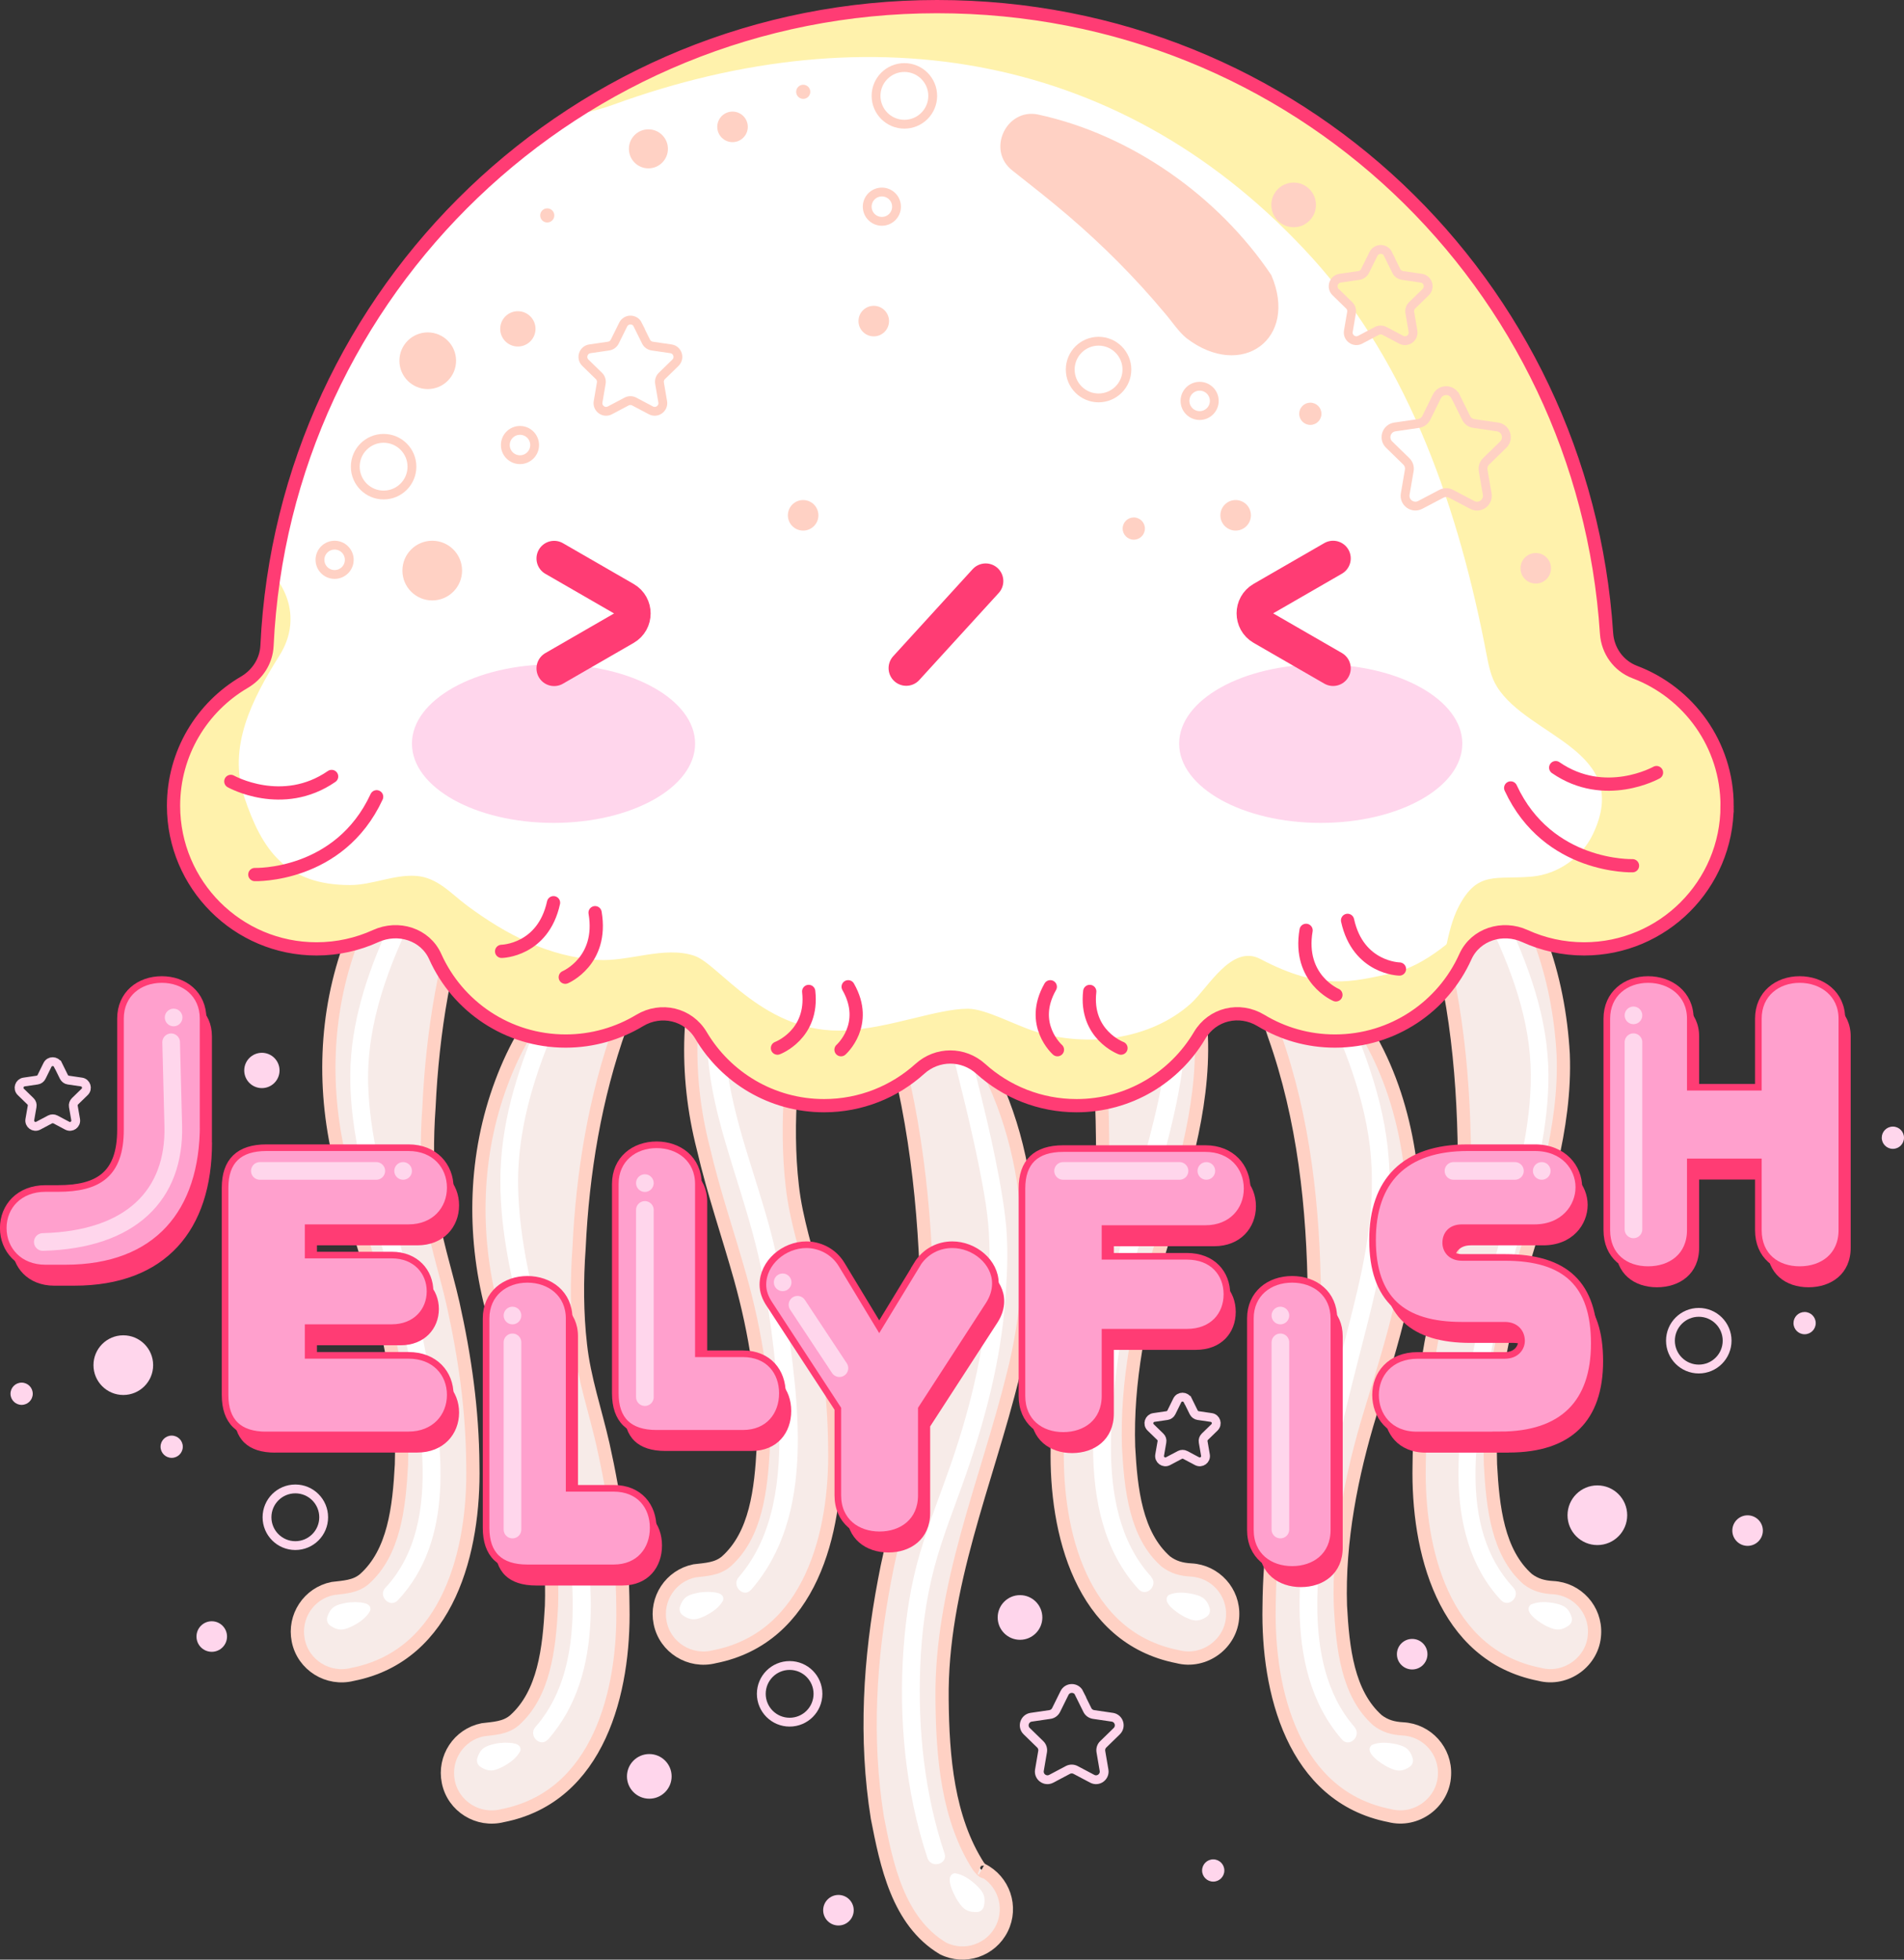 <?xml version="1.0" encoding="UTF-8"?>
<svg id="Layer_2" data-name="Layer 2" xmlns="http://www.w3.org/2000/svg" xmlns:xlink="http://www.w3.org/1999/xlink" viewBox="0 0 215.71 221.97">
  <rect x="0" y="0" width="215.71" height="221.97" fill="#333333" stroke="none"/>
  <defs>
    <style>
      .cls-1, .cls-2, .cls-3, .cls-4, .cls-5, .cls-6, .cls-7 {
        fill: none;
      }

      .cls-1, .cls-2, .cls-3, .cls-8, .cls-9 {
        stroke: #ff3c74;
      }

      .cls-1, .cls-2, .cls-4, .cls-5, .cls-6, .cls-8, .cls-10, .cls-9 {
        stroke-miterlimit: 10;
      }

      .cls-1, .cls-2, .cls-8, .cls-10 {
        stroke-width: 1.5px;
      }

      .cls-1, .cls-3, .cls-4 {
        stroke-linecap: round;
      }

      .cls-11 {
        fill: #ff3c74;
      }

      .cls-12, .cls-8 {
        fill: #fff;
      }

      .cls-13 {
        fill: #fff2ac;
      }

      .cls-14 {
        fill: #ffd6ec;
      }

      .cls-15 {
        fill: #ffd1c4;
      }

      .cls-3 {
        stroke-linejoin: round;
        stroke-width: 4px;
      }

      .cls-4 {
        stroke-width: 2px;
      }

      .cls-4, .cls-6 {
        stroke: #ffd6ec;
      }

      .cls-5, .cls-10 {
        stroke: #ffd1c4;
      }

      .cls-10 {
        fill: #f7ebe8;
      }

      .cls-9 {
        fill: #ffa0cd;
        stroke-width: .75px;
      }

      .cls-7 {
        clip-path: url(#clippath);
      }
    </style>
    <clipPath id="clippath">
      <path class="cls-8" d="m195.67,91.27c0,8.95-7.26,16.21-16.2,16.21-2.39,0-4.66-.52-6.7-1.45-2.54-1.16-5.6-.21-6.75,2.33-2.53,5.64-8.2,9.56-14.78,9.56-3.07,0-5.93-.85-8.38-2.33s-5.51-.74-6.95,1.69c-2.82,4.76-8.01,7.96-13.94,7.96-4.17,0-7.98-1.58-10.85-4.17-1.98-1.79-4.93-1.79-6.91,0-2.87,2.59-6.68,4.17-10.85,4.17-5.93,0-11.12-3.2-13.94-7.96-1.44-2.43-4.53-3.15-6.95-1.69s-5.31,2.33-8.38,2.33c-6.59,0-12.25-3.92-14.78-9.56-1.14-2.55-4.2-3.49-6.75-2.33-2.04.93-4.31,1.45-6.7,1.45-8.94,0-16.2-7.26-16.2-16.21,0-5.97,3.22-11.18,8.02-13.99,1.49-.87,2.49-2.41,2.57-4.14C32.14,32.85,65.41.75,106.17.75s73.25,31.36,75.84,70.99c.13,1.96,1.35,3.68,3.19,4.38,6.12,2.31,10.47,8.22,10.47,15.15Z"/>
    </clipPath>
  </defs>
  <g id="Layer_1-2" data-name="Layer 1">
    <g>
      <g>
        <g>
          <path class="cls-10" d="m167.28,95.23c6.48,6.2,9.33,15.44,9.82,24.17.33,8.42-2.45,16.71-4.84,24.61-2.15,7.02-3.64,14.57-3.4,21.88.26,4.81.81,9.97,4.22,12.98.86.65,1.75.9,2.85.96,2.75.14,4.87,2.49,4.72,5.24-.13,3.12-3.22,5.37-6.23,4.58-10.96-2.15-13.83-14.15-13.64-23.65.05-6.29.91-12.3,2.25-18.36,1.4-5.55,3.06-11.06,2.88-16.82-.1-9.98-1.18-20.11-4.53-29.53,0,0-.19-.57-.19-.57-.05-.16-.15-.4-.12-.46l2.28-4.42c.73-1.46,2.78-1.79,3.92-.63h0Z"/>
          <path class="cls-10" d="m150.28,111.23c6.48,6.2,9.33,15.44,9.82,24.17.33,8.42-2.45,16.71-4.84,24.61-2.15,7.02-3.64,14.57-3.4,21.88.26,4.81.81,9.97,4.22,12.98.86.65,1.75.9,2.85.96,2.75.14,4.87,2.49,4.72,5.24-.13,3.12-3.22,5.37-6.23,4.58-10.96-2.15-13.83-14.15-13.64-23.65.05-6.29.91-12.3,2.25-18.36,1.4-5.55,3.06-11.06,2.88-16.82-.1-9.98-1.18-20.11-4.53-29.53,0,0-.19-.57-.19-.57-.05-.16-.15-.4-.12-.46l2.28-4.42c.73-1.46,2.78-1.79,3.92-.63h0Z"/>
          <path class="cls-10" d="m126.28,93.23c6.48,6.2,9.33,15.44,9.82,24.17.33,8.42-2.45,16.71-4.84,24.61-2.15,7.02-3.64,14.57-3.4,21.88.26,4.81.81,9.97,4.22,12.98.86.65,1.75.9,2.85.96,2.75.14,4.87,2.49,4.72,5.24-.13,3.12-3.22,5.37-6.23,4.58-10.96-2.15-13.83-14.15-13.64-23.65.05-6.29.91-12.3,2.25-18.36,1.4-5.55,3.06-11.06,2.88-16.82-.1-9.98-1.18-20.11-4.53-29.53,0,0-.19-.57-.19-.57-.05-.16-.15-.4-.12-.46l2.28-4.42c.73-1.46,2.78-1.79,3.92-.63h0Z"/>
          <path class="cls-10" d="m108.61,115.71c8.41,11.27,9.57,26.74,6.18,40.01-3.02,12.23-8.22,24.02-8.06,36.78.06,6.49.63,13.49,4.14,18.93.2.25.4.46.53.54.12.1.2.04-.15-.18,2.46,1.22,3.47,4.2,2.25,6.66-1.22,2.46-4.2,3.47-6.66,2.25-5.14-3.07-6.41-9.56-7.44-14.8-1.44-9.02-.87-18.02.81-26.87,1.49-8.26,4.96-16.2,4.86-24.68.12-11.27-.49-22.41-3.09-33.35,0,0-.16-.67-.16-.67-.04-.2-.13-.47-.1-.55l.86-2.96c.68-2.66,4.45-3.34,6.03-1.12h0Z"/>
          <path class="cls-10" d="m53.28,100.27c-2.88,8.06-4.28,16.57-4.68,25.15-.26,3.55-.25,7.37.16,10.91.42,3.85,1.7,7.52,2.56,11.32,1.35,6.05,2.21,12.07,2.25,18.36.19,9.49-2.69,21.51-13.64,23.65-2.76.7-5.58-1.04-6.14-3.84-.55-2.7,1.19-5.34,3.89-5.89,1.3-.16,2.55-.19,3.58-1.05,3.41-3.02,3.96-8.17,4.22-12.98.2-6.36-.88-12.96-2.6-19.13-1.37-4.89-3.03-9.66-4.2-14.7-2.15-8.36-1.93-17.27,1.13-25.43,1.46-3.92,3.57-7.67,6.51-10.69,0,0,.74-.73.74-.73.97-.96,2.54-.94,3.49.03.24-.04,2.53,4.78,2.71,5.01h0Z"/>
          <path class="cls-10" d="m70.28,116.27c-2.88,8.06-4.28,16.57-4.68,25.15-.26,3.55-.25,7.37.16,10.91.42,3.85,1.7,7.52,2.56,11.32,1.35,6.05,2.21,12.07,2.25,18.36.19,9.49-2.69,21.51-13.64,23.65-2.76.7-5.58-1.04-6.14-3.84-.55-2.7,1.19-5.34,3.89-5.89,1.3-.16,2.55-.19,3.58-1.05,3.41-3.02,3.96-8.17,4.22-12.98.2-6.36-.88-12.96-2.6-19.13-1.37-4.89-3.03-9.66-4.2-14.7-2.15-8.36-1.93-17.27,1.13-25.43,1.46-3.92,3.57-7.67,6.51-10.69,0,0,.74-.73.74-.73.97-.96,2.54-.94,3.49.03.24-.04,2.53,4.78,2.71,5.01h0Z"/>
          <path class="cls-10" d="m94.28,98.27c-2.88,8.06-4.28,16.57-4.68,25.15-.26,3.55-.25,7.37.16,10.91.42,3.85,1.7,7.52,2.56,11.32,1.35,6.05,2.21,12.07,2.25,18.36.19,9.49-2.69,21.51-13.64,23.65-2.76.7-5.58-1.04-6.14-3.84-.55-2.7,1.19-5.34,3.89-5.89,1.3-.16,2.55-.19,3.58-1.05,3.41-3.02,3.96-8.17,4.22-12.98.2-6.36-.88-12.96-2.6-19.13-1.37-4.89-3.03-9.66-4.2-14.7-2.15-8.36-1.93-17.27,1.13-25.43,1.46-3.92,3.57-7.67,6.51-10.69,0,0,.74-.73.74-.73.97-.96,2.54-.94,3.49.03.24-.04,2.53,4.78,2.71,5.01h0Z"/>
        </g>
        <g>
          <path class="cls-12" d="m45.08,181.26c6.46-6.91,5.07-17.3,3.56-25.81-.93-5.29-2.17-10.44-3.61-15.61-1.56-5.58-3.17-11.26-3.32-17.09-.17-6.91,2.33-13.38,5.32-19.49.56-1.15-1.16-2.17-1.73-1.01-2.52,5.14-4.73,10.5-5.41,16.23s.44,11.42,1.85,16.9c2.54,9.92,5.76,19.85,6.12,30.18.18,5.09-.6,10.43-4.2,14.29-.88.94.53,2.36,1.41,1.41h0Z"/>
          <path class="cls-12" d="m37.08,183.17c.39-1.28,1.18-1.4,1.95-1.58.38-.09.79-.11,1.2-.12.58.03,1.95.03,1.71.98-.46.83-1.24,1.34-2.03,1.75-.72.32-1.42.7-2.51-.08-.31-.22-.42-.61-.32-.95h0Z"/>
          <g>
            <path class="cls-12" d="m171.47,179.84c-6.48-6.93-4.14-17.96-2.61-26.32.99-5.42,2.51-10.66,3.95-15.97s2.84-11.2,2.59-16.94c-.28-6.49-2.76-12.6-5.58-18.37-.57-1.16-2.29-.14-1.73,1.01,2.66,5.43,5.04,11.24,5.31,17.36.25,5.8-1.18,11.51-2.7,17.06s-2.92,10.66-3.92,16.12c-.82,4.46-1.6,8.99-1.54,13.54.06,5.07,1.27,10.14,4.81,13.92.88.94,2.29-.47,1.41-1.41h0Z"/>
            <path class="cls-12" d="m177.73,184.12c-1.09.78-1.79.39-2.51.08-.65-.33-2.77-1.6-1.79-2.45.87-.38,1.8-.31,2.67-.16.76.19,1.55.3,1.95,1.58.11.36-.03.74-.32.95h0Z"/>
          </g>
          <g>
            <path class="cls-12" d="m153.47,195.63c-3.28-3.74-4.2-8.78-4.23-13.62s.82-9.91,1.66-14.8c.99-5.73,2.51-11.31,3.94-16.94s2.76-11.67,2.57-17.63c-.22-6.99-2.71-13.61-5.59-19.89-.54-1.17-2.26-.15-1.73,1.01,2.67,5.82,5.02,11.99,5.3,18.46s-1.17,12.39-2.71,18.39c-1.43,5.56-2.86,11.06-3.83,16.72-.84,4.91-1.67,9.87-1.62,14.86.05,5.35,1.21,10.74,4.81,14.85.85.97,2.26-.45,1.41-1.41h0Z"/>
            <path class="cls-12" d="m159.72,200.12c-1.11.76-1.81.35-2.53.02-.64-.34-2.76-1.66-1.76-2.49.88-.37,1.82-.27,2.69-.1.77.2,1.56.34,1.93,1.63.1.36-.04.74-.34.94h0Z"/>
          </g>
          <g>
            <path class="cls-12" d="m130.44,178.61c-3.63-3.95-4.56-9.41-4.58-14.6s.81-10.26,1.56-15.35c1.75-11.72,7.49-23.02,6.9-35.06-.16-3.25-1.03-6.26-2.52-9.14s-3.46-5.69-4.95-8.68c-.57-1.15-2.3-.14-1.73,1.01,2.71,5.44,6.78,10.12,7.17,16.44s-1.14,12.22-2.71,18.08-3.32,11.51-4.19,17.44c-.74,5.06-1.56,10.13-1.55,15.26.02,5.74,1.16,11.66,5.16,16.01.87.95,2.28-.47,1.41-1.41h0Z"/>
            <path class="cls-12" d="m136.72,183.12c-1.11.76-1.81.35-2.53.02-.64-.34-2.76-1.66-1.76-2.49.88-.37,1.82-.27,2.69-.1.77.2,1.56.34,1.93,1.63.1.36-.04.74-.34.94h0Z"/>
          </g>
          <g>
            <path class="cls-12" d="m107.01,209.95c-2.27-6.79-3.04-14.11-2.75-21.25.15-3.76.63-7.51,1.59-11.14s2.39-7.07,3.6-10.58c2.23-6.43,3.92-12.91,4.44-19.72.24-3.14.38-6.29-.01-9.43-.36-2.92-.94-5.81-1.56-8.69-1.35-6.21-3.22-12.37-4.18-18.66-.19-1.27-2.12-.73-1.93.53.84,5.49,2.42,10.88,3.66,16.29.68,3,1.34,6.02,1.81,9.07s.5,5.8.35,8.76c-.35,6.99-1.89,13.64-4.14,20.24-1.2,3.51-2.61,6.98-3.66,10.54s-1.59,7.12-1.86,10.75c-.58,7.94.19,16.24,2.71,23.81.41,1.21,2.34.69,1.93-.53h0Z"/>
            <path class="cls-12" d="m110.69,216.57c-1.35.07-1.76-.64-2.22-1.31-.38-.63-1.58-2.85-.3-3.08.96.13,1.74.72,2.42,1.33.57.58,1.19,1.11.87,2.43-.09.37-.41.62-.77.64h0Z"/>
          </g>
          <g>
            <path class="cls-12" d="m62.08,197.05c6.67-7.61,5.01-18.89,3.47-28.05-.92-5.49-2.14-10.84-3.55-16.22-1.58-6.02-3.2-12.16-3.3-18.43-.12-7.24,2.35-14.1,5.33-20.6.53-1.16-1.19-2.18-1.73-1.01-2.56,5.59-4.8,11.39-5.43,17.54s.49,12,1.88,17.8c2.52,10.53,5.68,21.03,6.1,31.92.22,5.46-.45,11.35-4.19,15.62-.85.96.56,2.38,1.41,1.41h0Z"/>
            <path class="cls-12" d="m54.07,199.17c.37-1.29,1.16-1.43,1.93-1.63.38-.1.79-.13,1.21-.15.58.02,1.95-.01,1.74.94-.44.84-1.22,1.37-2.01,1.8-.72.33-1.41.74-2.53-.02-.31-.21-.44-.6-.34-.94h0Z"/>
          </g>
          <g>
            <path class="cls-12" d="m85.1,180.07c7.38-8.48,5.31-21.34,3.92-31.52-.42-3.03-.9-6.02-1.69-8.98-.86-3.26-1.94-6.46-2.91-9.68-1.87-6.23-3.21-12.68-1.92-19.17s3.93-12.87,6.71-18.89c.54-1.16-1.19-2.18-1.73-1.01-2.47,5.33-4.72,10.84-6.24,16.52-1.63,6.09-1.52,12.14-.07,18.26s4.02,12.45,5.22,18.89c1.02,5.45,1.71,11.13,1.88,16.68.18,6.05-.46,12.74-4.59,17.49-.84.97.57,2.39,1.41,1.41h0Z"/>
            <path class="cls-12" d="m77.03,182.01c.4-1.28,1.2-1.4,1.97-1.58.39-.09.8-.11,1.21-.12.58.03,1.95.03,1.71.98-.46.83-1.26,1.34-2.05,1.75-.73.32-1.43.7-2.52-.08-.31-.22-.42-.61-.32-.95h0Z"/>
          </g>
        </g>
      </g>
      <g>
        <path class="cls-12" d="m195.67,91.27c0,8.95-7.26,16.21-16.2,16.21-2.39,0-4.66-.52-6.7-1.45-2.54-1.16-5.6-.21-6.75,2.33-2.53,5.64-8.2,9.56-14.78,9.56-3.07,0-5.93-.85-8.38-2.33s-5.51-.74-6.95,1.69c-2.82,4.76-8.01,7.96-13.94,7.96-4.17,0-7.98-1.58-10.85-4.17-1.98-1.79-4.93-1.79-6.91,0-2.87,2.59-6.68,4.17-10.85,4.17-5.93,0-11.12-3.2-13.94-7.96-1.44-2.43-4.53-3.15-6.95-1.69s-5.31,2.33-8.38,2.33c-6.59,0-12.25-3.92-14.78-9.56-1.14-2.55-4.2-3.49-6.75-2.33-2.04.93-4.31,1.45-6.7,1.45-8.94,0-16.2-7.26-16.2-16.21,0-5.97,3.22-11.18,8.02-13.99,1.49-.87,2.49-2.41,2.57-4.14C32.14,32.85,65.41.75,106.17.75s73.25,31.36,75.84,70.99c.13,1.96,1.35,3.68,3.19,4.38,6.12,2.31,10.47,8.22,10.47,15.15Z"/>
        <g class="cls-7">
          <g>
            <path class="cls-13" d="m202.42,74.52c-2.07-2.8-4.19-5.35-6.89-7.53-.55-.45-1.11-.89-1.67-1.33-.07-1.08-.14-2.16-.25-3.24-.44-4.34-1.01-8.71-1.96-12.98-1.57-7.06-4.31-14.03-7.74-20.39-6.5-12.06-16.52-22.42-27.69-30.25-21.61-15.15-49.9-24.35-76.43-21.65-5.68.58-11.28,1.59-16.9,2.54-.82.14-1.71.21-2.55.36-.07,0-.13.02-.2.02-2.65.23-5.3.27-7.96.16-8.63-.36-16.89,7.84-16.5,16.5.41,9.24,7.25,16.12,16.5,16.5,5.83.24,11.82.63,17.29-1.37,29.21-10.63,58.06-5.94,79.21,17.37,11.13,12.27,16.66,28.83,19.73,44.87.24,1.28.5,2.58,1.19,3.69,3.58,5.73,15.42,7.17,10.86,16.71-1.26,2.64-3.98,4.52-6.89,4.79-4.16.37-6.16-.7-8.3,3.38-1.57,3.01-1.42,6.68-3.04,9.68-1,1.86-2.44,3.57-3.32,5.43,1.54.02,3.16-.52,4.72-.88,9.45-2.22,14.13,9.73,22.58,5.92,12.22-5.52,22.28-15.26,22.34-29.56.03-6.6-2.2-13.45-6.11-18.75Z"/>
            <path class="cls-13" d="m189.55,62.51s.04.06.06.1c-.18-.11-.35-.24-.53-.35-1.01-.62-.85-.54.47.25Z"/>
          </g>
          <path class="cls-13" d="m167.67,103.25c-2.42,2.87-6.3,6.22-10,7-4.54.96-8,2-14.87-1.62-3.3-1.74-5.95,3.32-7.92,5.07-4.63,4.12-11.77,4.95-17.55,3.15-2.37-.74-5.67-2.59-7.67-2.59-3.51,0-8.66,2.15-13.77,2.45-9.23.55-14.39-7.51-17.23-8.45-3.41-1.14-7.41.69-10.94.47-5.52-.34-10.39-2.88-14.76-6.12-1.89-1.4-3.39-3.24-5.87-3.4s-4.92,1.04-7.43,1.04c-7.28,0-10-4-12-10-1.87-5.62.86-11.01,4-16,5.16-8.19-6.98-16.94-12.12-8.79-11.55,18.35-.1,47.7,22.77,46.72.85,1.42,2.26,2.57,4.32,3.13,2.14.58,3.75,2.17,5.54,3.42,2.29,1.59,4.83,2.79,7.47,3.67,4.23,1.41,8.03,1.07,12.13.91.57.43,1.18.75,1.81.97.31.21.64.41,1.02.59,6.3,3.07,12.62,5.92,19.66,6.67,3.09.33,6.18.21,9.23-.42,1.81-.37,3.47-1.2,5.15-1.91,13.05,5.85,27.79,4.09,38.2-5.66,10.77,2.24,22.32-1.35,29.51-9.88,6.18-7.34-2.48-17.82-8.71-10.43Z"/>
        </g>
        <path class="cls-2" d="m195.67,91.27c0,8.95-7.26,16.21-16.2,16.21-2.39,0-4.66-.52-6.7-1.45-2.54-1.16-5.6-.21-6.75,2.33-2.53,5.64-8.2,9.56-14.78,9.56-3.07,0-5.93-.85-8.38-2.33s-5.51-.74-6.95,1.69c-2.82,4.76-8.01,7.96-13.94,7.96-4.17,0-7.98-1.58-10.85-4.17-1.98-1.79-4.93-1.79-6.91,0-2.87,2.59-6.68,4.17-10.85,4.17-5.93,0-11.12-3.2-13.94-7.96-1.44-2.43-4.53-3.15-6.95-1.69s-5.31,2.33-8.38,2.33c-6.59,0-12.25-3.92-14.78-9.56-1.14-2.55-4.2-3.49-6.75-2.33-2.04.93-4.31,1.45-6.7,1.45-8.94,0-16.2-7.26-16.2-16.21,0-5.97,3.22-11.18,8.02-13.99,1.49-.87,2.49-2.41,2.57-4.14C32.14,32.85,65.41.75,106.17.75s73.25,31.36,75.84,70.99c.13,1.96,1.35,3.68,3.19,4.38,6.12,2.31,10.47,8.22,10.47,15.15Z"/>
      </g>
      <ellipse class="cls-14" cx="62.71" cy="84.23" rx="16.04" ry="8.98"/>
      <ellipse class="cls-14" cx="149.63" cy="84.23" rx="16.04" ry="8.98"/>
      <line class="cls-3" x1="102.67" y1="75.68" x2="111.67" y2="65.82"/>
      <path class="cls-3" d="m62.78,75.71l8.01-4.62c1.23-.71,1.23-2.5,0-3.21l-8.01-4.62"/>
      <path class="cls-3" d="m151.03,63.25l-8.01,4.62c-1.23.71-1.23,2.5,0,3.21l8.01,4.62"/>
      <g>
        <path class="cls-12" d="m116.18,16.18c10.33,4.55,19.17,12.28,25.49,22.07"/>
        <path class="cls-15" d="m117.59,12.97c10.56,2.27,20.44,9.26,26.44,18.19,3.11,7.24-3.36,11.91-9.59,7.16-.89-.7-1.78-2.06-2.53-2.91-3.32-3.97-6.94-7.6-10.89-10.98-2.02-1.73-4.14-3.39-6.33-5.12-2.94-2.29-.7-7.08,2.91-6.34h0Z"/>
      </g>
      <circle class="cls-15" cx="48.97" cy="64.63" r="3.38"/>
      <circle class="cls-14" cx="180.97" cy="171.63" r="3.38"/>
      <circle class="cls-14" cx="13.97" cy="154.63" r="3.38"/>
      <circle class="cls-15" cx="73.46" cy="16.86" r="2.21"/>
      <circle class="cls-15" cx="82.99" cy="14.37" r="1.73"/>
      <circle class="cls-15" cx="98.99" cy="36.37" r="1.73"/>
      <circle class="cls-15" cx="139.99" cy="58.37" r="1.73"/>
      <circle class="cls-14" cx="23.99" cy="185.37" r="1.73"/>
      <circle class="cls-14" cx="159.99" cy="187.37" r="1.73"/>
      <circle class="cls-14" cx="94.99" cy="216.37" r="1.73"/>
      <circle class="cls-15" cx="90.99" cy="58.37" r="1.73"/>
      <circle class="cls-14" cx="197.99" cy="173.37" r="1.73"/>
      <circle class="cls-15" cx="173.99" cy="64.37" r="1.73"/>
      <circle class="cls-14" cx="214.45" cy="128.87" r="1.26"/>
      <circle class="cls-14" cx="137.45" cy="211.87" r="1.26"/>
      <circle class="cls-15" cx="148.45" cy="46.87" r="1.26"/>
      <circle class="cls-15" cx="128.45" cy="59.87" r="1.26"/>
      <circle class="cls-14" cx="204.45" cy="149.87" r="1.26"/>
      <circle class="cls-14" cx="19.45" cy="163.87" r="1.26"/>
      <circle class="cls-14" cx="2.45" cy="157.87" r="1.26"/>
      <circle class="cls-15" cx="62" cy="24.4" r=".8"/>
      <circle class="cls-15" cx="91" cy="10.4" r=".8"/>
      <circle class="cls-14" cx="115.56" cy="183.21" r="2.53"/>
      <circle class="cls-14" cx="73.56" cy="201.21" r="2.53"/>
      <circle class="cls-15" cx="146.56" cy="23.21" r="2.53"/>
      <circle class="cls-15" cx="48.46" cy="40.86" r="3.21"/>
      <circle class="cls-15" cx="58.67" cy="37.25" r="2"/>
      <circle class="cls-14" cx="29.67" cy="121.25" r="2"/>
      <circle class="cls-6" cx="89.46" cy="191.86" r="3.21"/>
      <circle class="cls-6" cx="33.46" cy="171.86" r="3.21"/>
      <circle class="cls-5" cx="124.46" cy="41.86" r="3.21"/>
      <circle class="cls-5" cx="102.46" cy="10.86" r="3.21"/>
      <circle class="cls-6" cx="192.46" cy="151.86" r="3.21"/>
      <circle class="cls-5" cx="43.46" cy="52.86" r="3.21"/>
      <circle class="cls-5" cx="99.91" cy="23.41" r="1.66"/>
      <circle class="cls-5" cx="135.91" cy="45.41" r="1.66"/>
      <circle class="cls-5" cx="37.91" cy="63.41" r="1.66"/>
      <circle class="cls-5" cx="58.91" cy="50.41" r="1.66"/>
      <g>
        <path class="cls-11" d="m24.02,129.41c0,9.89-5.22,16.22-15.62,16.22h-2.25c-2.98,0-4.78-2.08-4.78-4.53s1.81-4.48,4.78-4.48h1.42c4.54,0,7.08-1.57,7.08-6.66v-12.57c0-2.82,2.15-4.44,4.68-4.44s4.68,1.62,4.68,4.44v12.02Z"/>
        <path class="cls-9" d="m23.02,127.41c0,9.89-5.22,16.22-15.62,16.22h-2.25c-2.98,0-4.78-2.08-4.78-4.53s1.81-4.48,4.78-4.48h1.42c4.54,0,7.08-1.57,7.08-6.66v-12.57c0-2.82,2.15-4.44,4.68-4.44s4.68,1.62,4.68,4.44v12.02Z"/>
      </g>
      <g>
        <path class="cls-11" d="m31.18,164.54c-3.12,0-4.68-1.53-4.68-4.53v-23.48c0-3,1.56-4.53,4.68-4.53h16.1c2.98,0,4.73,2.08,4.73,4.53s-1.76,4.53-4.73,4.53h-11.37v3.1h9.47c2.73,0,4.34,1.9,4.34,4.11s-1.61,4.11-4.34,4.11h-9.47v3.14h11.37c2.98,0,4.73,2.03,4.73,4.48s-1.76,4.53-4.73,4.53h-16.1Z"/>
        <path class="cls-9" d="m30.18,162.54c-3.12,0-4.68-1.53-4.68-4.53v-23.48c0-3,1.56-4.53,4.68-4.53h16.1c2.98,0,4.73,2.08,4.73,4.53s-1.76,4.53-4.73,4.53h-11.37v3.1h9.47c2.73,0,4.34,1.9,4.34,4.11s-1.61,4.11-4.34,4.11h-9.47v3.14h11.37c2.98,0,4.73,2.03,4.73,4.48s-1.76,4.53-4.73,4.53h-16.1Z"/>
      </g>
      <g>
        <path class="cls-11" d="m60.75,179.59c-3.12,0-4.68-1.53-4.68-4.53v-23.71c0-2.82,2.15-4.44,4.68-4.44s4.73,1.62,4.73,4.44v19.23h5.03c2.93,0,4.49,2.03,4.49,4.48s-1.56,4.53-4.49,4.53h-9.76Z"/>
        <path class="cls-9" d="m59.75,177.59c-3.12,0-4.68-1.53-4.68-4.53v-23.71c0-2.82,2.15-4.44,4.68-4.44s4.73,1.62,4.73,4.44v19.23h5.03c2.93,0,4.49,2.03,4.49,4.48s-1.56,4.53-4.49,4.53h-9.76Z"/>
      </g>
      <g>
        <path class="cls-11" d="m75.39,164.35c-3.12,0-4.68-1.53-4.68-4.53v-23.71c0-2.82,2.15-4.44,4.68-4.44s4.73,1.62,4.73,4.44v19.23h5.03c2.93,0,4.49,2.03,4.49,4.48s-1.56,4.53-4.49,4.53h-9.76Z"/>
        <path class="cls-9" d="m74.39,162.35c-3.12,0-4.68-1.53-4.68-4.53v-23.71c0-2.82,2.15-4.44,4.68-4.44s4.73,1.62,4.73,4.44v19.23h5.03c2.93,0,4.49,2.03,4.49,4.48s-1.56,4.53-4.49,4.53h-9.76Z"/>
      </g>
      <g>
        <path class="cls-11" d="m104.84,145.3c.98-1.62,2.54-2.31,4.05-2.31,2.49,0,4.88,1.94,4.88,4.39,0,.79-.24,1.62-.78,2.45l-7.61,11.74v9.8c0,2.96-2.2,4.48-4.73,4.48s-4.73-1.53-4.73-4.48v-9.8l-7.71-11.79c-.54-.79-.78-1.53-.78-2.26,0-2.5,2.39-4.53,4.93-4.53,1.37,0,3.03.65,4,2.26l4.25,7.03,4.25-6.98Z"/>
        <path class="cls-9" d="m103.84,143.3c.98-1.62,2.54-2.31,4.05-2.31,2.49,0,4.88,1.94,4.88,4.39,0,.79-.24,1.62-.78,2.45l-7.61,11.74v9.8c0,2.96-2.2,4.48-4.73,4.48s-4.73-1.53-4.73-4.48v-9.8l-7.71-11.79c-.54-.79-.78-1.53-.78-2.26,0-2.5,2.39-4.53,4.93-4.53,1.37,0,3.03.65,4,2.26l4.25,7.03,4.25-6.98Z"/>
      </g>
      <g>
        <path class="cls-11" d="m126.19,160.11c0,2.96-2.2,4.48-4.73,4.48s-4.68-1.53-4.68-4.48v-23.48c0-3,1.56-4.53,4.68-4.53h16.1c2.98,0,4.73,2.08,4.73,4.53s-1.76,4.53-4.73,4.53h-11.37v3.14h9.27c2.93,0,4.54,1.94,4.54,4.3s-1.61,4.3-4.54,4.3h-9.27v7.21Z"/>
        <path class="cls-9" d="m125.19,158.11c0,2.96-2.2,4.48-4.73,4.48s-4.68-1.53-4.68-4.48v-23.48c0-3,1.56-4.53,4.68-4.53h16.1c2.98,0,4.73,2.08,4.73,4.53s-1.76,4.53-4.73,4.53h-11.37v3.14h9.27c2.93,0,4.54,1.94,4.54,4.3s-1.61,4.3-4.54,4.3h-9.27v7.21Z"/>
      </g>
      <g>
        <path class="cls-11" d="m152.12,175.29c0,2.96-2.2,4.48-4.73,4.48s-4.73-1.53-4.73-4.48v-23.94c0-2.82,2.15-4.44,4.73-4.44s4.73,1.62,4.73,4.44v23.94Z"/>
        <path class="cls-9" d="m151.12,173.29c0,2.96-2.2,4.48-4.73,4.48s-4.73-1.53-4.73-4.48v-23.94c0-2.82,2.15-4.44,4.73-4.44s4.73,1.62,4.73,4.44v23.94Z"/>
      </g>
      <g>
        <path class="cls-11" d="m170.94,164.54h-9.42c-3.12,0-4.68-2.22-4.68-4.53s1.61-4.48,4.78-4.48h9.86c1.32,0,1.9-.88,1.9-1.66,0-.88-.59-1.76-1.9-1.76h-4.88c-6.69,0-10.1-2.96-10.1-9.66s3.61-10.45,10.78-10.45h7.61c3.27,0,4.98,2.26,4.98,4.48s-1.71,4.58-5.03,4.58h-8.2c-1.32,0-1.85.83-1.85,1.71,0,.79.54,1.66,1.85,1.66h4.88c6.88,0,10.1,3.05,10.1,9.75s-3.56,10.35-10.69,10.35Z"/>
        <path class="cls-9" d="m169.94,162.54h-9.42c-3.12,0-4.68-2.22-4.68-4.53s1.61-4.48,4.78-4.48h9.86c1.32,0,1.9-.88,1.9-1.66,0-.88-.59-1.76-1.9-1.76h-4.88c-6.69,0-10.1-2.96-10.1-9.66s3.61-10.45,10.78-10.45h7.61c3.27,0,4.98,2.26,4.98,4.48s-1.71,4.58-5.03,4.58h-8.2c-1.32,0-1.85.83-1.85,1.71,0,.79.54,1.66,1.85,1.66h4.88c6.88,0,10.1,3.05,10.1,9.75s-3.56,10.35-10.69,10.35Z"/>
      </g>
      <g>
        <path class="cls-11" d="m209.67,141.33c0,2.96-2.2,4.48-4.78,4.48s-4.68-1.53-4.68-4.48v-7.72h-7.71v7.72c0,2.96-2.2,4.48-4.78,4.48s-4.68-1.53-4.68-4.48v-23.94c0-2.82,2.15-4.44,4.68-4.44s4.78,1.62,4.78,4.44v7.76h7.71v-7.76c0-2.82,2.15-4.44,4.68-4.44s4.78,1.62,4.78,4.44v23.94Z"/>
        <path class="cls-9" d="m208.67,139.33c0,2.96-2.2,4.48-4.78,4.48s-4.68-1.53-4.68-4.48v-7.72h-7.71v7.72c0,2.96-2.2,4.48-4.78,4.48s-4.68-1.53-4.68-4.48v-23.94c0-2.82,2.15-4.44,4.68-4.44s4.78,1.62,4.78,4.44v7.76h7.71v-7.76c0-2.82,2.15-4.44,4.68-4.44s4.78,1.62,4.78,4.44v23.94Z"/>
      </g>
      <path class="cls-5" d="m157.24,28.77l.95,1.92c.13.27.39.46.7.51l2.12.31c.76.11,1.06,1.04.51,1.58l-1.53,1.49c-.22.21-.32.52-.27.82l.36,2.11c.13.75-.66,1.33-1.34.97l-1.89-1c-.27-.14-.59-.14-.86,0l-1.89,1c-.68.36-1.47-.22-1.34-.97l.36-2.11c.05-.3-.05-.61-.27-.82l-1.53-1.49c-.55-.53-.25-1.47.51-1.58l2.12-.31c.3-.04.56-.23.7-.51l.95-1.92c.34-.69,1.32-.69,1.66,0Z"/>
      <path class="cls-6" d="m6.57,120.62l.67,1.36c.1.19.28.33.49.36l1.5.22c.54.08.75.74.36,1.12l-1.09,1.06c-.15.15-.23.37-.19.58l.26,1.5c.09.54-.47.94-.95.69l-1.34-.71c-.19-.1-.42-.1-.61,0l-1.34.71c-.48.25-1.04-.16-.95-.69l.26-1.5c.04-.21-.03-.43-.19-.58l-1.09-1.06c-.39-.38-.17-1.04.36-1.12l1.5-.22c.21-.03.4-.17.49-.36l.67-1.36c.24-.49.94-.49,1.18,0Z"/>
      <path class="cls-6" d="m134.57,158.62l.67,1.36c.1.19.28.33.49.36l1.5.22c.54.08.75.74.36,1.12l-1.09,1.06c-.15.15-.23.37-.19.58l.26,1.5c.09.54-.47.94-.95.69l-1.34-.71c-.19-.1-.42-.1-.61,0l-1.34.71c-.48.25-1.04-.16-.95-.69l.26-1.5c.04-.21-.03-.43-.19-.58l-1.09-1.06c-.39-.38-.17-1.04.36-1.12l1.5-.22c.21-.03.4-.17.49-.36l.67-1.36c.24-.49.94-.49,1.18,0Z"/>
      <path class="cls-5" d="m72.24,36.77l.95,1.92c.13.27.39.46.7.51l2.12.31c.76.11,1.06,1.04.51,1.58l-1.53,1.49c-.22.21-.32.52-.27.82l.36,2.11c.13.75-.66,1.33-1.34.97l-1.89-1c-.27-.14-.59-.14-.86,0l-1.89,1c-.68.36-1.47-.22-1.34-.97l.36-2.11c.05-.3-.05-.61-.27-.82l-1.53-1.49c-.55-.53-.25-1.47.51-1.58l2.12-.31c.3-.04.56-.23.7-.51l.95-1.92c.34-.69,1.32-.69,1.66,0Z"/>
      <path class="cls-6" d="m122.24,191.77l.95,1.92c.13.27.39.46.7.51l2.12.31c.76.11,1.06,1.04.51,1.58l-1.53,1.49c-.22.21-.32.52-.27.82l.36,2.11c.13.75-.66,1.33-1.34.97l-1.89-1c-.27-.14-.59-.14-.86,0l-1.89,1c-.68.36-1.47-.22-1.34-.97l.36-2.11c.05-.3-.05-.61-.27-.82l-1.53-1.49c-.55-.53-.25-1.47.51-1.58l2.12-.31c.3-.04.56-.23.7-.51l.95-1.92c.34-.69,1.32-.69,1.66,0Z"/>
      <path class="cls-5" d="m164.9,44.9l1.2,2.43c.17.35.5.59.88.64l2.68.39c.96.14,1.34,1.32.65,2l-1.94,1.89c-.28.27-.4.66-.34,1.04l.46,2.67c.16.96-.84,1.69-1.7,1.23l-2.4-1.26c-.34-.18-.75-.18-1.09,0l-2.4,1.26c-.86.45-1.86-.28-1.7-1.23l.46-2.67c.07-.38-.06-.77-.34-1.04l-1.94-1.89c-.7-.68-.31-1.86.65-2l2.68-.39c.38-.06.71-.3.88-.64l1.2-2.43c.43-.87,1.67-.87,2.1,0Z"/>
      <path class="cls-1" d="m28.87,99.06s9.57.32,13.8-8.81"/>
      <path class="cls-1" d="m26.15,88.51s5.84,3.29,11.42-.56"/>
      <path class="cls-1" d="m184.95,98.06s-9.57.32-13.8-8.81"/>
      <path class="cls-1" d="m187.67,87.51s-5.84,3.29-11.42-.56"/>
      <path class="cls-1" d="m158.55,109.76s-4.69-.07-5.88-5.51"/>
      <path class="cls-1" d="m151.35,112.69s-4.32-1.82-3.38-7.31"/>
      <path class="cls-1" d="m56.83,107.76s4.69-.07,5.88-5.51"/>
      <path class="cls-1" d="m64.04,110.69s4.32-1.82,3.38-7.31"/>
      <path class="cls-1" d="m127,118.72s-4.1-1.52-3.54-6.42"/>
      <path class="cls-1" d="m119.8,118.9s-3.25-2.86-.81-7.13"/>
      <path class="cls-1" d="m88.08,118.72s4.1-1.52,3.54-6.42"/>
      <path class="cls-1" d="m95.28,118.9s3.25-2.86.81-7.13"/>
      <path class="cls-4" d="m19.39,118.06l.24,9.46c.2,7.79-4.73,12.9-14.78,13.16"/>
      <circle class="cls-14" cx="19.67" cy="115.25" r="1"/>
      <g>
        <circle class="cls-14" cx="45.67" cy="132.63" r="1"/>
        <line class="cls-4" x1="29.44" y1="132.63" x2="42.63" y2="132.63"/>
      </g>
      <g>
        <circle class="cls-14" cx="136.67" cy="132.63" r="1"/>
        <line class="cls-4" x1="120.44" y1="132.63" x2="133.63" y2="132.63"/>
      </g>
      <g>
        <circle class="cls-14" cx="174.67" cy="132.63" r="1"/>
        <line class="cls-4" x1="164.67" y1="132.63" x2="171.63" y2="132.63"/>
      </g>
      <circle class="cls-14" cx="58.06" cy="149.01" r="1"/>
      <line class="cls-4" x1="58.06" y1="173.25" x2="58.06" y2="152.05"/>
      <g>
        <circle class="cls-14" cx="73.06" cy="134.01" r="1"/>
        <line class="cls-4" x1="73.06" y1="158.25" x2="73.06" y2="137.05"/>
      </g>
      <g>
        <circle class="cls-14" cx="145.06" cy="149.01" r="1"/>
        <line class="cls-4" x1="145.06" y1="173.25" x2="145.06" y2="152.05"/>
      </g>
      <g>
        <circle class="cls-14" cx="185.06" cy="115.01" r="1"/>
        <line class="cls-4" x1="185.06" y1="139.25" x2="185.06" y2="118.05"/>
      </g>
      <g>
        <circle class="cls-14" cx="88.67" cy="145.25" r="1"/>
        <line class="cls-4" x1="95.1" y1="154.97" x2="90.35" y2="147.79"/>
      </g>
    </g>
  </g>
</svg>
